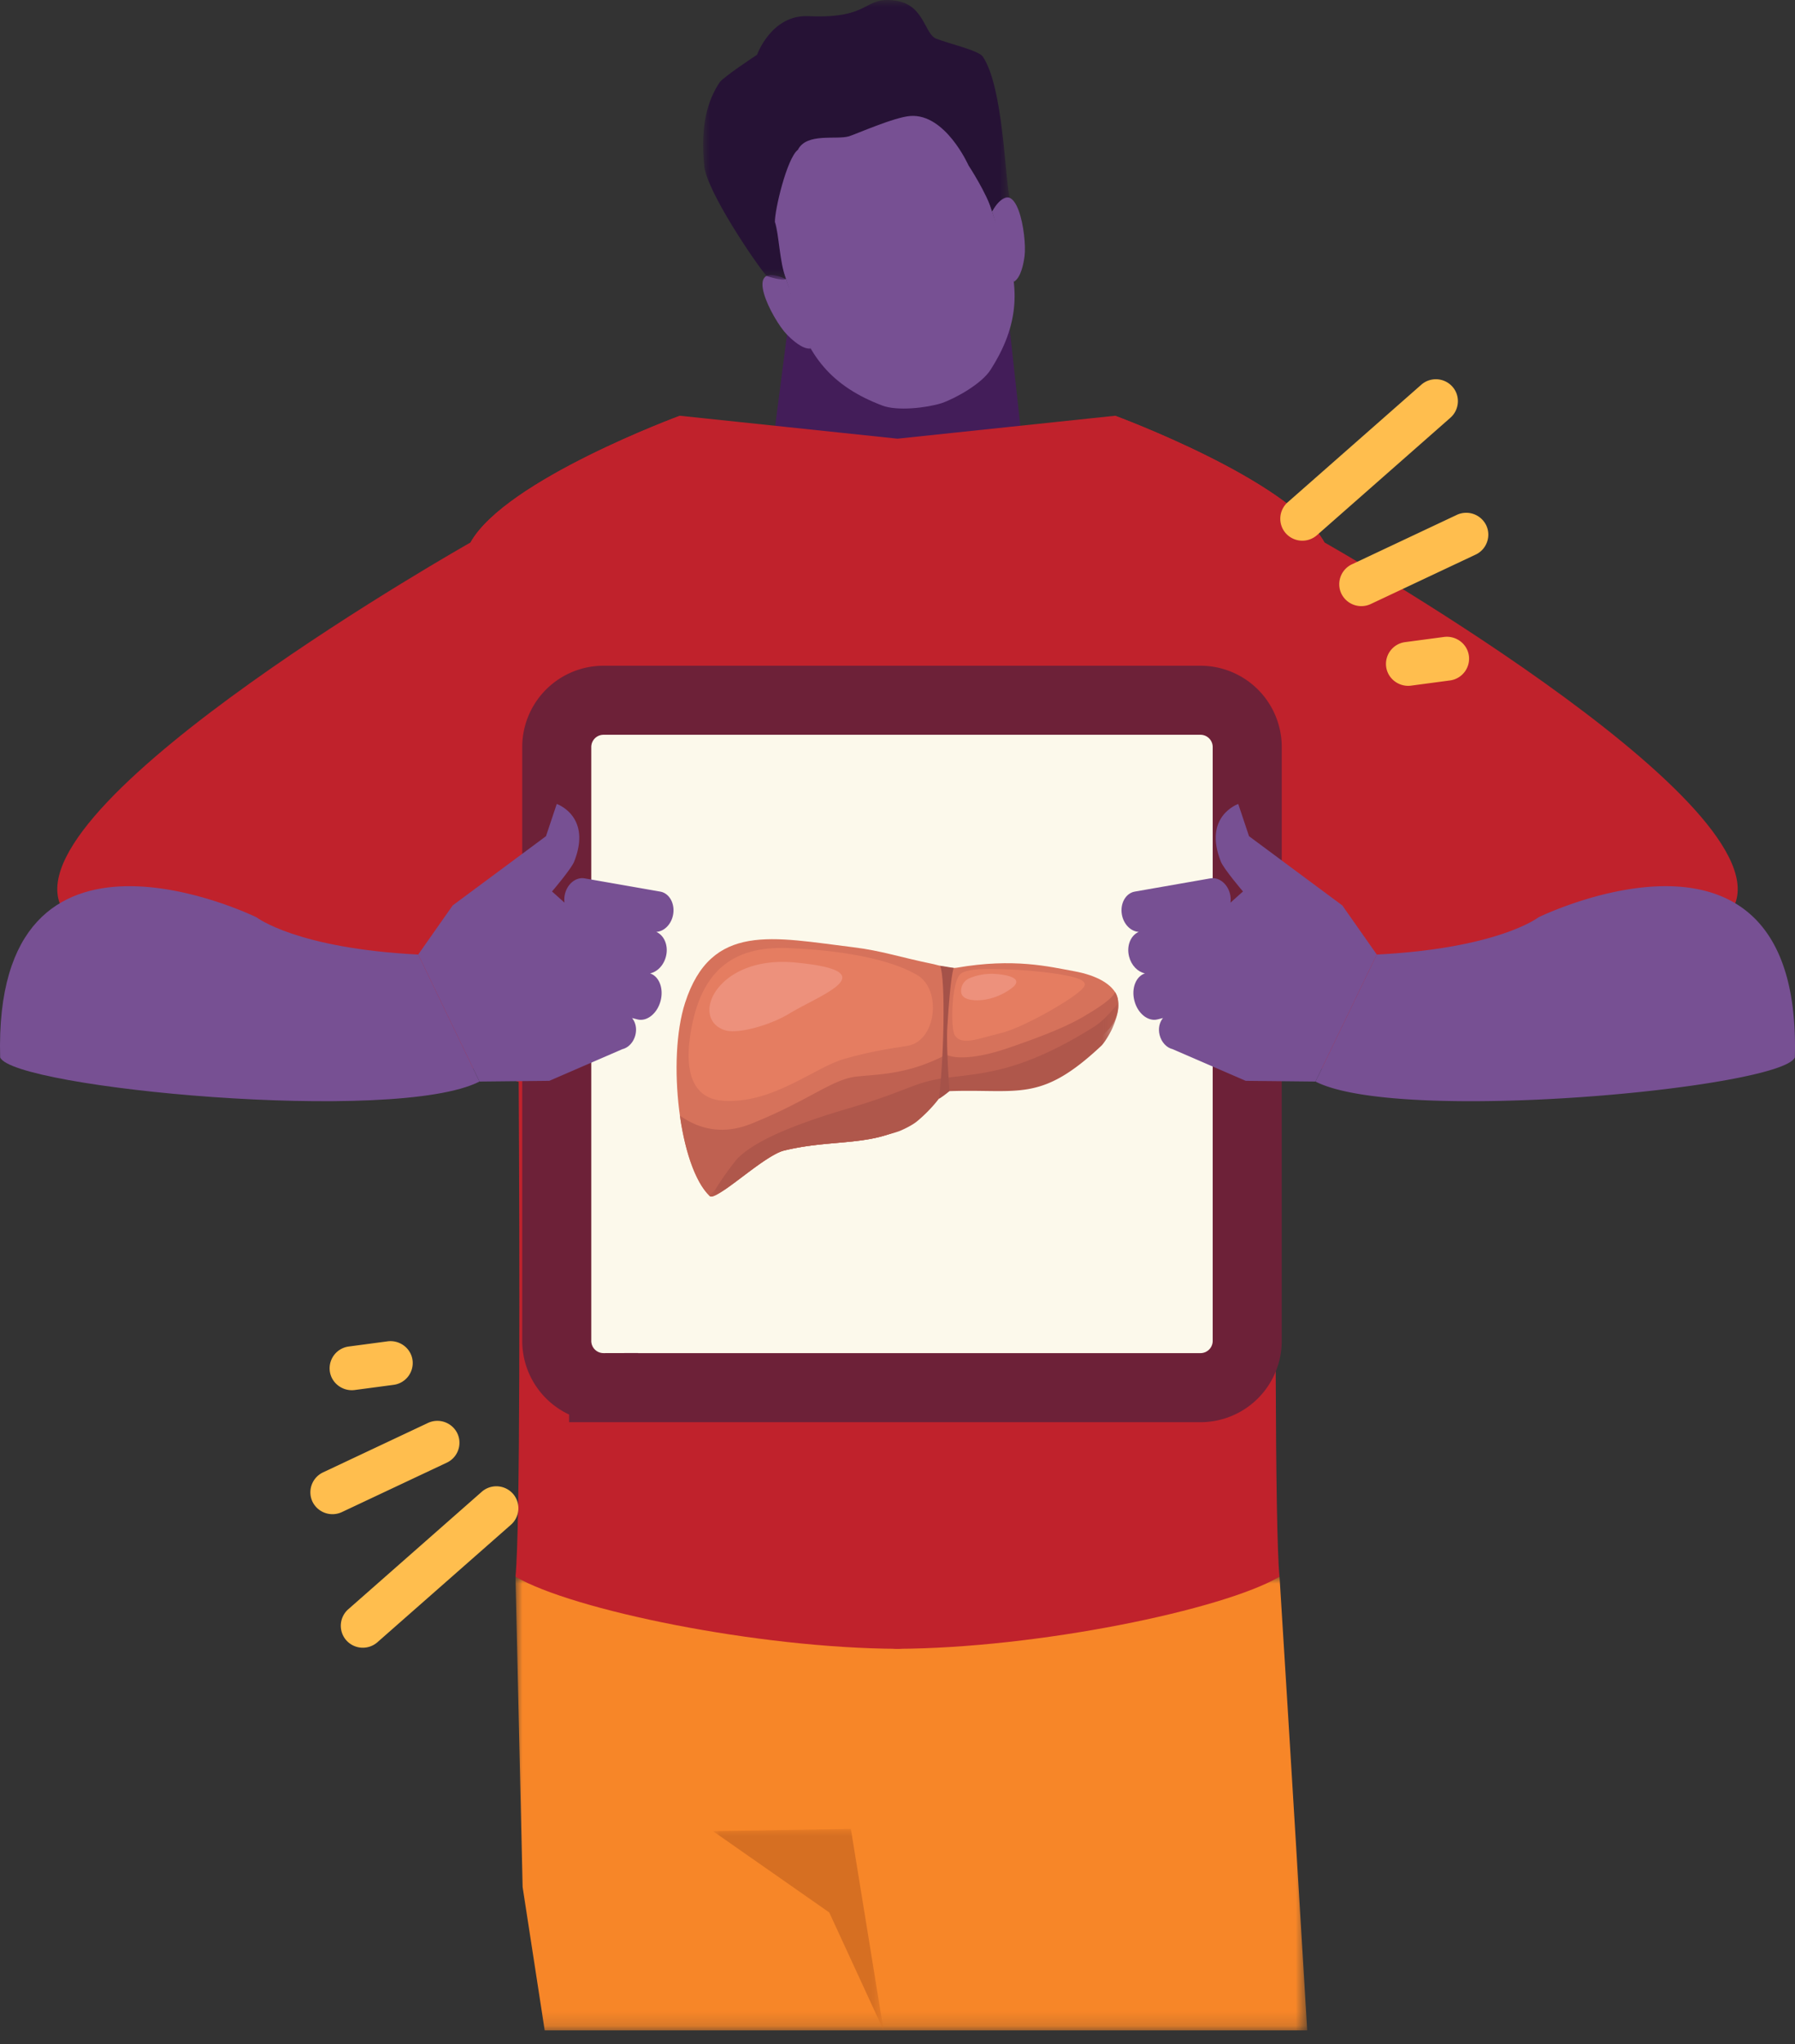 <svg width="130" height="148" viewBox="0 0 130 148" xmlns="http://www.w3.org/2000/svg" xmlns:xlink="http://www.w3.org/1999/xlink">
    <rect x="0" y="0" width="130" height="148" fill="#333333" stroke="none"/>
    <defs>
        <path id="a" d="M0 0h57.34v32.85H0z"/>
        <path id="c" d="M0 0h12.358v14.59H0z"/>
        <path id="e" d="M0 0h22.201v20.242H0z"/>
        <path id="g" d="M0 0h29.664v14.066H0z"/>
    </defs>
    <g fill="none" fill-rule="evenodd">
        <path fill="#431D59" d="M74.112 32.804H55.888l1.466-11.333 15.29-2.032z"/>
        <g transform="translate(37.333 114.159)">
            <mask id="b" fill="#fff">
                <use xlink:href="#a"/>
            </mask>
            <path d="M2.117 32.85H57.34C56.308 15.555 55.336 0 55.336 0H0l.517 22.469 1.6 10.381z" fill="#F78628" mask="url(#b)"/>
        </g>
        <g transform="translate(51.635 132.42)">
            <mask id="d" fill="#fff">
                <use xlink:href="#c"/>
            </mask>
            <path fill="#D66F22" mask="url(#d)" d="M12.358 14.59 8.422 6.047 0 .162 9.988 0z"/>
        </g>
        <path d="M80.759 30.102 65 31.762l-15.758-1.66s-12.63 4.643-15.163 9.173c0 0 20.77 80.06 30.921 80.103 10.15-.042 30.922-80.103 30.922-80.103-2.533-4.53-15.163-9.173-15.163-9.173" fill="#C0222C"/>
        <path d="M34.079 39.275c2.533-4.53 15.163-9.173 15.163-9.173S44.23 67.49 46.88 70.42C61.606 86.704 65 119.379 65 119.379c-10.15-.043-23.573-2.818-27.668-5.22.352-3.397.301-23.322.232-35.83-.714-.226-31.781-8.99-33.239-12.928C1.47 57.692 34.08 39.275 34.08 39.275M80.759 30.102S85.77 67.491 83.12 70.42c-14.727 16.284-18.12 48.959-18.12 48.959 10.149-.043 23.572-2.818 27.668-5.22-.352-3.397-.302-23.322-.232-35.83.713-.226 31.78-8.99 33.238-12.928 2.855-7.709-29.753-26.126-29.753-26.126-2.533-4.53-15.163-9.173-15.163-9.173z" fill="#C0222C"/>
        <path d="M43.717 100.47a3.386 3.386 0 0 1-3.395-3.376V54.079a3.386 3.386 0 0 1 3.395-3.378h43.216a3.386 3.386 0 0 1 3.395 3.378v43.015a3.386 3.386 0 0 1-3.395 3.377H43.717z" stroke="#6D2138" stroke-width="5" fill="#FCF9EB"/>
        <path d="m97.215 65.556-6.757-5.013-.78-2.333s-2.568.88-1.26 4.174c.208.526 1.602 2.161 1.602 2.161l-.903.809c.02-.164.022-.336-.01-.512-.14-.803-.792-1.36-1.449-1.245l-5.474.958c-.657.115-1.075.86-.934 1.66.126.709.647 1.224 1.22 1.257-.584.256-.895 1.007-.7 1.78.163.648.632 1.116 1.153 1.225-.652.21-.995 1.07-.77 1.966.234.929.988 1.54 1.682 1.365l.392-.099c-.254.3-.362.762-.242 1.232.133.53.51.918.936 1.02l5.296 2.295 5.056.053 4.438-9.198-2.496-3.555z" fill="#775093"/>
        <path d="m95.273 78.309 4.438-9.197c8.816-.447 11.707-2.693 11.707-2.693s19.105-9.39 18.571 10.139c-.907 2.206-28.617 4.87-34.716 1.75M32.785 65.556l6.757-5.013.78-2.333s2.568.88 1.26 4.174c-.208.526-1.602 2.161-1.602 2.161l.903.809a1.707 1.707 0 0 1 .01-.512c.14-.803.791-1.36 1.449-1.245l5.474.958c.657.115 1.075.86.934 1.66-.126.709-.647 1.224-1.22 1.257.584.256.896 1.007.7 1.78-.164.648-.632 1.116-1.153 1.225.652.21.995 1.07.77 1.966-.234.929-.987 1.54-1.682 1.365l-.391-.099c.253.3.36.762.241 1.232-.133.53-.51.918-.935 1.02l-5.296 2.295-5.057.053-4.438-9.198 2.496-3.555z" fill="#775093"/>
        <path d="m34.727 78.309-4.438-9.197c-8.815-.447-11.706-2.693-11.706-2.693S-.523 57.029.011 76.558c.907 2.206 28.617 4.87 34.716 1.75M71.848 15.305c1.78-3.15 2.543 1.824 2.353 3.245-.069.523-.258 1.567-.782 1.854l-1.57-5.099zM56.927 20.207c-3.316-1.477-.954 2.972.05 4.001.37.379 1.145 1.106 1.738 1.026l-1.788-5.027z" fill="#775093"/>
        <path d="M72.47 17.005c-1.201-2.847-2.065-7.734-3.978-9.254-2.223-1.77-5.1-1.056-7.512-.263-2.416.793-5.154 1.922-5.882 4.663-.625 2.353 1.607 6.791 2.345 9.79.944 3.83 2.834 6.054 6.464 7.425 1.072.404 3.165.174 4.278-.172 1.098-.38 2.918-1.436 3.537-2.394 2.096-3.254 2.284-6.159.748-9.795" fill="#775093"/>
        <g transform="translate(50.923)">
            <mask id="f" fill="#fff">
                <use xlink:href="#e"/>
            </mask>
            <path d="M20.25 4.093c-.297-.44-2.491-.945-3.374-1.294-.836-.328-.858-2.406-2.853-2.736-2.476-.41-1.719 1.317-6.396 1.107-2.686-.123-3.72 2.794-3.72 2.794S1.46 5.574 1.198 5.961C.338 7.246-.222 9.07.085 12.04c.186 1.79 3.61 6.89 4.51 7.94 0 0 1.105.378 1.409.228-.481-1.253-.498-3.21-.807-4.139-.013-.879.873-4.622 1.666-5.222.637-1.258 2.784-.702 3.7-.978.503-.152 3.286-1.394 4.456-1.472 2.537-.171 4.2 3.576 4.2 3.576s1.34 2.042 1.707 3.333c.692-1.23 1.275-.983 1.275-.983-.355-1.5-.461-8.025-1.95-10.23" fill="#261235" mask="url(#f)"/>
        </g>
        <path d="M56.789 83.301c-1.465.362-4.968 3.69-5.379 3.303-2.222-2.093-3.112-9.918-1.796-13.992 1.897-5.872 6.384-4.735 12.206-4.025 2.023.247 3.373.726 5.806 1.223.068.014.198.05.36.091.386.098.954.227 1.297.167 4.15-.724 6.729-.071 8.487.247 3.426.618 3.725 2.513 2.666 3.095-6.882 3.781-4.743 3.577-12.034 5.607-.263.073-1.035 1.414-2.242 2.225-2.788 1.873-5.747 1.165-9.371 2.06" fill="#D6725B"/>
        <path d="M80.298 74.52c.787-.844.867-2.053.456-2.693-.184.525-1.511 1.312-1.955 1.583-.867.53-2.053 1.195-5.767 2.465-3.427 1.171-4.503.482-4.503.482-2.672 1.4-4.68 1.408-6.468 1.587-1.788.179-3.498 1.758-7.668 3.424-2.49.994-4.25.04-5.15-.592a23.111 23.111 0 0 0 .07.468l.002.013a21.898 21.898 0 0 0 .08.453c0 .007.002.014.003.02l.04.212.004.02.043.209.004.02.045.207c0 .006.002.011.003.017l.048.208.002.01c.12.512.258 1 .412 1.451l.056.159.014.04.05.135.022.058.047.121.027.068.046.11.03.073a9.011 9.011 0 0 0 .37.755 6.161 6.161 0 0 0 .175.292l.048.071.043.065.05.07.043.06.053.068c.014.018.027.036.042.053.018.024.037.046.056.068l.04.047c.022.025.043.048.065.07l.034.038c.032.033.065.066.098.097l.002.002c.071.067.233.024.46-.095a3.12 3.12 0 0 0 .2-.114l.073-.045c1.208-.756 3.524-2.772 4.646-3.049 2.423-.598 4.55-.48 6.525-.895a10.115 10.115 0 0 0 .81-.206 7.486 7.486 0 0 0 2.036-.958c.902-.606 1.562-1.509 1.947-1.956a.237.237 0 0 1 .295-.27c7.034-1.574 9.897-2.352 11.896-4.495" fill="#BF6151"/>
        <g transform="translate(51.336 72.57)">
            <mask id="h" fill="#fff">
                <use xlink:href="#g"/>
            </mask>
            <path d="M17.072 5.486c-2.256.308-2.62.919-7.03 2.217-3.568 1.05-6.681 2.258-8.008 3.65 0 0-.863 1.049-1.554 2.192a1.19 1.19 0 0 1-.48.416l.075.074a.1.1 0 0 0 .026.018l.004.001.004.002a.133.133 0 0 0 .026.007h.004l.004.001a.362.362 0 0 0 .089-.005c.953-.199 3.857-2.99 5.183-3.318l.066-.016.03-.007.031-.007a2.628 2.628 0 0 0 .037-.01h.001a15.374 15.374 0 0 1 .263-.06h.004c.849-.186 1.66-.29 2.443-.369h.005a63.757 63.757 0 0 1 .761-.071l.34-.03a65.013 65.013 0 0 0 .38-.034l.04-.004.44-.043h.01l.223-.025h.007c.148-.017.295-.035.442-.054h.005l.006-.001c.146-.02.292-.04.436-.064h.005l.004-.002a12.9 12.9 0 0 0 .437-.077l.217-.045h.003l.002-.001c.142-.031.284-.065.424-.102l.012-.003h.001c.139-.038.425-.125.428-.126.07-.022.684-.174.993-.31.809-.356 1.14-.641 1.14-.641s1.184-.931 1.977-2.183l.026-.003.004-.002.009-.004c5.34-.239 6.851.937 11.37-3.309.207-.194 1.278-1.689 1.226-3.138 0 0-.804 1.17-1.797 1.792-5.362 3.364-8.185 3.337-10.794 3.694" fill="#AF574B" mask="url(#h)"/>
        </g>
        <path d="M68.084 69.925c.415.919.27 6.978-.094 9.634.187-.085.672-.468.77-.557 0 0-.234-3.192-.154-4.573.232-3.97.47-4.346.47-4.346-.547-.1-.992-.158-.992-.158" fill="#A55249"/>
        <path d="M49.938 75.334c-.26 2.072.128 4.186 2.38 4.36 3.61.277 6.657-2.411 8.83-3.028 1.79-.508 3.05-.71 4.557-.941 2.115-.324 2.532-4.092.702-5.143-2.564-1.471-6.923-1.844-9.33-1.939-4.032-.158-6.503 1.653-7.139 6.691M71.878 70.16c-.259 0-1.991-.062-2.38.422-.602.747-.646 3.87-.365 4.348.49.828 1.735.253 3.32-.12 1.594-.375 4.984-2.331 5.783-3.074.323-.3.832-.731-.903-1.083-2.434-.494-5.455-.494-5.455-.494" fill="#E57D61"/>
        <path d="M57.555 69.686c6.789.629 1.833 2.348-.378 3.693-1.428.87-3.749 1.505-4.668 1.213-2.605-.824-.614-5.431 5.046-4.906M69.62 71.583a.983.983 0 0 1 .57-.747c.632-.267 1.32-.384 2.127-.3 1.013.106 1.75.413.943 1.017-1.339 1.005-2.957 1.02-3.44.65-.212-.163-.238-.402-.2-.62" fill="#ED917C"/>
        <path d="M106.38 47.464a1.594 1.594 0 0 1-1.36 1.802l-2.823.376c-.866.115-1.68-.484-1.804-1.347a1.593 1.593 0 0 1 1.36-1.802l2.822-.375c.865-.115 1.68.484 1.804 1.346M107.637 38.034c.375.79.032 1.746-.76 2.118l-7.606 3.583a1.608 1.608 0 0 1-2.127-.758 1.593 1.593 0 0 1 .76-2.116l7.606-3.583a1.609 1.609 0 0 1 2.127.756M105.199 28.008c.575.66.498 1.663-.158 2.239l-9.672 8.51a1.606 1.606 0 0 1-2.259-.158 1.592 1.592 0 0 1 .158-2.24l9.672-8.509a1.604 1.604 0 0 1 2.259.158M23.888 99.295a1.594 1.594 0 0 1 1.36-1.802l2.822-.376c.866-.115 1.68.485 1.805 1.348a1.594 1.594 0 0 1-1.36 1.801l-2.822.375c-.865.115-1.68-.483-1.805-1.346M22.63 108.725a1.594 1.594 0 0 1 .76-2.117l7.606-3.583a1.609 1.609 0 0 1 2.128.757 1.593 1.593 0 0 1-.76 2.117l-7.606 3.582a1.61 1.61 0 0 1-2.128-.756M25.069 118.751a1.592 1.592 0 0 1 .158-2.239l9.672-8.51a1.605 1.605 0 0 1 2.258.159A1.592 1.592 0 0 1 37 110.4l-9.673 8.509a1.604 1.604 0 0 1-2.258-.158" fill="#FFBE4E"/>
    </g>
</svg>
